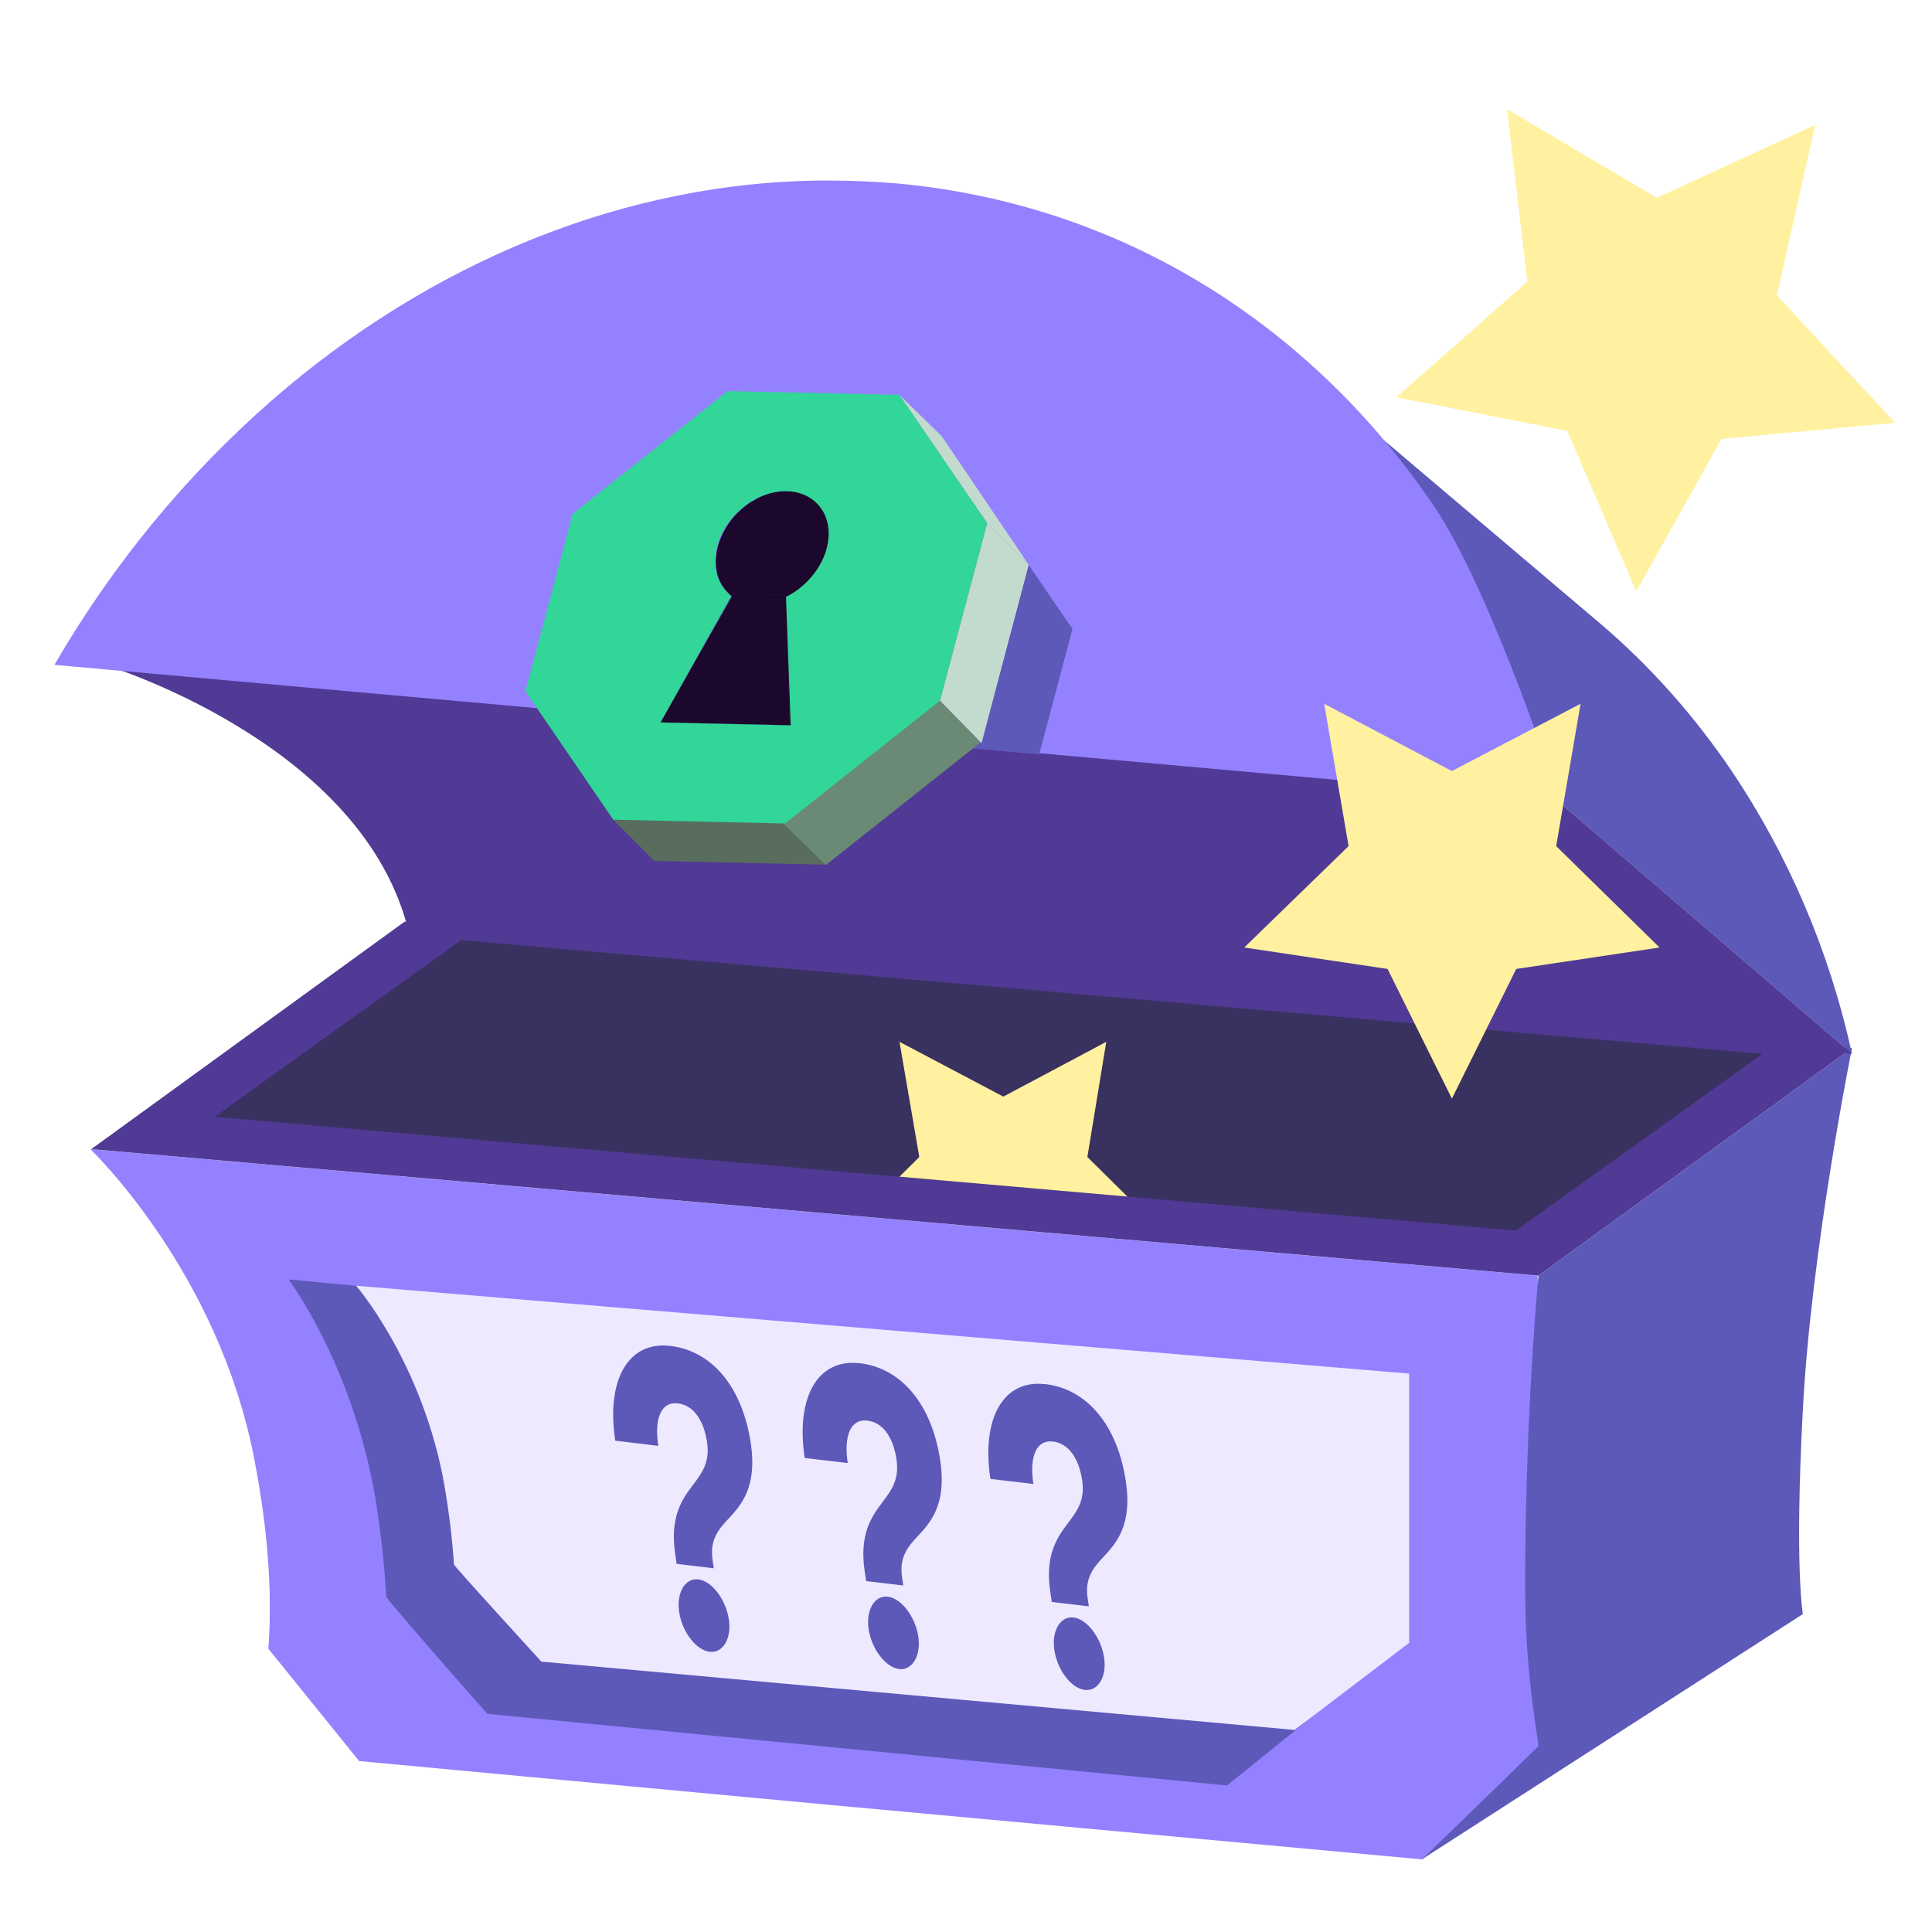 <?xml version="1.0" encoding="utf-8"?>
<svg xmlns="http://www.w3.org/2000/svg" fill="none" viewBox="0 0 40 40">
  <clipPath id="a">
    <path d="m.235.235h39v39h-39z"/>
  </clipPath>
  <g clip-path="url(#a)">
    <path d="m1.87 23.792s2.658 2.522 3.401 6.45c.319 1.652.356 2.941.285 3.893l1.88 2.326 9.837.916 12.176 1.12 2.816-2.603-.215-3.345-.215-6.138-14.992-1.31z" fill="#9481ff"/>
    <path d="m7.763 30.966c.127.773.199 1.486.235 2.096-.018.02 2.098 2.442 2.098 2.422l15.309 1.482 2.369-1.912v-6.493l-21.802-2.072s1.302 1.71 1.791 4.477z" fill="#5c59b9"/>
    <path d="m9.164 30.55c.127.679.199 1.304.235 1.84-.018.018 1.641 1.823 1.809 2.012l15.598 1.415 2.369-1.804v-5.574l-21.802-1.819s1.302 1.501 1.791 3.93z" fill="#eee9ff"/>
    <g fill="#5c59b9">
      <path d="m21.641 28.656c.869.103 1.493.852 1.668 2.01.137.902-.192 1.278-.458 1.563-.216.227-.394.449-.333.856l.026.173-.768-.091-.026-.173c-.126-.805.138-1.163.369-1.47.186-.245.348-.47.286-.876-.071-.471-.29-.766-.606-.803-.337-.04-.492.299-.404.879l-.89-.105c-.192-1.267.276-2.064 1.136-1.961z"/>
      <path d="m22.229 33.489c.276.033.561.409.628.814s-.119.718-.397.685c-.278-.033-.56-.4-.628-.806s.114-.727.397-.693z"/>
      <path d="m17.797 28.223c.869.103 1.494.852 1.669 2.011.137.904-.192 1.279-.458 1.563-.216.227-.393.449-.332.856l.025.173-.768-.091-.026-.173c-.126-.803.139-1.163.369-1.469.186-.246.347-.471.285-.878-.071-.471-.289-.766-.604-.803-.338-.04-.493.299-.406.879l-.89-.105c-.192-1.266.274-2.064 1.136-1.961z"/>
      <path d="m18.383 33.058c.276.033.561.408.628.813.067.405-.126.718-.396.685-.27-.033-.561-.4-.628-.806-.067-.406.113-.725.395-.692z"/>
      <path d="m13.875 27.865c.869.103 1.493.852 1.669 2.012.137.902-.192 1.277-.458 1.563-.216.227-.394.449-.333.856l.026.174-.77-.092-.025-.173c-.126-.803.138-1.163.369-1.469.186-.245.348-.47.286-.876-.072-.473-.29-.767-.606-.805-.338-.039-.492.299-.404.88l-.891-.107c-.193-1.267.274-2.065 1.137-1.962z"/>
      <path d="m14.46 32.7c.276.033.562.408.628.814s-.119.718-.396.684c-.276-.034-.561-.398-.628-.806s.113-.725.396-.692z"/>
    </g>
    <path d="m23.351 20.391-14.973-1.31-6.489 4.711 29.965 2.619 6.489-4.711z" fill="#503a95"/>
    <path d="m23.008 20.641-13.461-1.177-5.1 3.659 26.939 2.355 5.1-3.659z" fill="#393160"/>
    <path d="m31.854 26.411 6.489-4.711s-.841 4.163-1.016 7.467c-.176 3.303 0 4.25 0 4.25l-7.89 5.08c.93-.889 2.417-2.347 2.417-2.347-.153-1.033-.287-1.98-.278-3.557.02-3.615.278-6.182.278-6.182z" fill="#5c59b9"/>
    <path d="m26.83 7.568 6.294 5.336c1.036.879 1.955 1.915 2.736 3.069 1.153 1.72 2.013 3.694 2.482 5.844l-6.255-5.375c-.489-2.15-1.329-4.124-2.482-5.825-.801-1.153-1.74-2.15-2.776-3.049z" fill="#5c59b9"/>
    <path d="m2.143 13.745c1.153-2.013 2.619-3.772 4.3-5.238 3.499-3.049 7.936-4.75 12.451-4.339 4.515.41 8.288 2.834 10.692 6.431 1.153 1.701 1.994 3.675 2.482 5.825 0 .059-29.945-2.658-29.926-2.678z" fill="#eee9ff"/>
    <path d="m2.143 13.745c1.153-2.013 2.619-3.772 4.3-5.238 3.499-3.049 7.936-4.75 12.451-4.339 4.515.41 8.288 2.834 10.692 6.431 1.153 1.701 1.994 3.675 2.482 5.825 0 .059-29.945-2.658-29.926-2.678z" fill="#9481ff"/>
    <path d="m32.088 16.442-16.341-1.427-13.585-1.251s5.199 1.564 6.255 5.356c-.059-.019 29.926 2.697 29.926 2.697z" fill="#503a95"/>
    <path d="m17.155 3.737v2.932c.371 0 .762.02 1.134.059 3.655.332 6.841 2.248 8.972 5.414.176.254.371.645.586 1.095-6.978-.625-15.715-1.407-21.188-1.896.274-.274.567-.547.86-.801 2.834-2.482 6.255-3.851 9.636-3.851zm0 0c-4.202 0-8.268 1.701-11.552 4.574-1.74 1.525-3.264 3.362-4.476 5.454-.02 0 31.157 2.795 31.157 2.795s-1.388-4.281-2.58-6.059c-2.522-3.733-6.431-6.274-11.142-6.704-.469-.039-.938-.059-1.407-.059z" fill="#9481ff"/>
    <path clip-rule="evenodd" d="m21.515 15.618.69-2.595-1.818-2.658-3.558-.078-3.206 2.541-.54 2.032c1.133.103 2.297.208 3.464.313l.36-.644c-.274-.215-.41-.606-.293-1.036.176-.645.821-1.153 1.446-1.134.625.02.997.547.821 1.192-.117.43-.45.801-.841.997l.028.762c1.167.105 2.325.209 3.445.309z" fill="#5c59b9" fill-rule="evenodd"/>
    <path d="m16.919 10.402.86.86c-.156-.156-.352-.235-.606-.254-.137 0-.274.019-.41.059l-.86-.86c.137-.039.274-.059.41-.059.235.02.45.098.606.254z" fill="#53386f"/>
    <path d="m15.903 10.227.86.86c-.039.019-.098.039-.137.059l-.86-.86c.039-.039.078-.059.137-.059z" fill="#563a74"/>
    <path d="m15.766 10.265.86.86c-.039.019-.078.039-.098.059l-.86-.86c.019-.02.059-.039.098-.059z" fill="#593c78"/>
    <path d="m15.668 10.325.86.86c-.039.02-.059.039-.098.059l-.86-.86c.039-.019.059-.039.098-.059z" fill="#5c3e7c"/>
    <path d="m15.57 10.363.86.86c-.019.02-.059.039-.078.059l-.86-.86c.019-.019.059-.039.078-.059z" fill="#5f4080"/>
    <path d="m15.492 10.422.86.86c-.02.019-.059.039-.078.059l-.86-.86c.039-.019.059-.039.078-.059z" fill="#634285"/>
    <path d="m15.414 10.481.86.86c-.02.019-.039.039-.078.059l-.86-.86c.039-.02.059-.039.078-.059z" fill="#664489"/>
    <path d="m15.355 10.539.86.86c-.019.019-.039.039-.059.059l-.86-.86c.02-.02.039-.039.059-.059z" fill="#69478d"/>
    <path d="m15.277 10.598.86.86c-.019.019-.039.039-.059.059l-.86-.86c.019-.02.039-.039.059-.059z" fill="#6c4992"/>
    <path d="m15.218 10.656.86.86c-.02.02-.039.039-.059.078l-.86-.86c.019-.02.039-.059.059-.078z" fill="#6f4b96"/>
    <path d="m15.16 10.735.86.86c-.019.019-.039.059-.059.078l-.86-.86c.02-.039.039-.059.059-.078z" fill="#724d9a"/>
    <path d="m15.101 10.813.86.86c-.019.019-.039.059-.059.078l-.86-.86c.02-.019.039-.059.059-.078z" fill="#764f9e"/>
    <path d="m15.043 10.891.879.88c-.019.039-.039.059-.059.098l-.86-.86c0-.039.019-.078.039-.117z" fill="#7951a3"/>
    <path d="m14.984 11.008.86.86c-.019.039-.039.098-.059.137l-.86-.86c.02-.059.039-.098.059-.137z" fill="#7c53a7"/>
    <path d="m14.925 11.145.86.86c-.02.059-.039.098-.059.156-.039.137-.039.254-.039.371l-.86-.86c0-.117 0-.235.039-.371.019-.059.039-.117.059-.156z" fill="#7f56ab"/>
    <path d="m14.827 11.673.86.86c0 .039 0 .098.02.137l-.86-.86c-.019-.039-.019-.098-.019-.137z" fill="#7c53a7"/>
    <path d="m14.847 11.81.86.86c0 .039.02.059.02.098l-.86-.86c-.019-.039-.019-.059-.019-.098z" fill="#7951a3"/>
    <path d="m14.867 11.908.86.86c0 .02.02.059.02.078l-.86-.86c0-.02-.019-.059-.019-.078z" fill="#764f9e"/>
    <path d="m14.886 11.986.86.86c.02.019.02.039.039.078l-.86-.86c0-.039-.02-.059-.039-.078z" fill="#724d9a"/>
    <path d="m14.925 12.064.86.86c.019.019.019.039.039.059l-.86-.86c-.019-.02-.019-.039-.039-.059z" fill="#6f4b96"/>
    <path d="m14.964 12.122.86.86c.019.019.019.039.039.059l-.86-.86c-.019-.02-.019-.039-.039-.059z" fill="#6c4992"/>
    <path d="m15.004 12.181.86.86c.02.02.02.039.039.059l-.86-.86c0-.019-.02-.039-.039-.059z" fill="#69478d"/>
    <path d="m15.043 12.22.86.86.019.019-.86-.86s0 0-.02-.02z" fill="#664489"/>
    <path d="m15.18 12.298.88.86-.019.039-.88-.86z" fill="#1e0930"/>
    <path d="m15.16 12.338.86.86c-.039-.019-.059-.059-.098-.078l-.86-.86c.039.019.078.039.098.078z" fill="#13061f"/>
    <path d="m16.919 10.403.86.86.02.019-.86-.86c-.019 0-.019-.02-.019-.02z" fill="#180726"/>
    <path d="m16.938 10.422.86.86c.02.02.039.039.039.059l-.86-.86c-.02-.019-.02-.039-.039-.059z" fill="#180727"/>
    <path d="m16.977 10.481.86.86c.02.02.02.039.039.059l-.86-.86c-.02-.019-.02-.039-.039-.059z" fill="#190728"/>
    <path d="m17.016 10.54.86.86c.02.019.02.039.039.059l-.86-.86c-.02-.02-.02-.039-.039-.059z" fill="#1a0829"/>
    <path d="m17.056 10.598.86.86c.02.019.02.039.039.078l-.86-.86c-.02-.039-.02-.059-.039-.078z" fill="#1b082a"/>
    <path d="m17.095 10.657.86.86c.02.019.02.059.02.078l-.86-.86c0-.019-.019-.039-.019-.078z" fill="#1b082c"/>
    <path d="m17.114 10.755.86.86c.019.039.019.059.019.098l-.86-.86c0-.039 0-.078-.019-.098z" fill="#1c082d"/>
    <path d="m17.134 10.852.86.86c0 .039.019.078.019.137l-.86-.86c0-.059 0-.098-.02-.137z" fill="#1d092e"/>
    <path d="m17.153 10.969.86.86c0 .117 0 .234-.039.371l-.86-.86c.039-.117.059-.254.039-.371z" fill="#1e092f"/>
    <path d="m16.273 12.318.86.86-1.075-.019-.88-.86z" fill="#13061e"/>
    <path d="m15.161 12.338.88.86-1.505 2.639-.86-.88z" fill="#8258b0"/>
    <path d="m17.115 11.361c-.117.43-.45.821-.841.997v-.039l-1.095-.019-.02.039c-.293-.215-.41-.586-.293-1.036.176-.645.821-1.153 1.446-1.134.606 0 .977.547.801 1.192z" fill="#1c082d"/>
    <path d="m17.114 11.361.86.86c-.02.059-.039.117-.059.156l-.86-.86c.039-.059.039-.117.059-.156z" fill="#1e092f"/>
    <path d="m17.055 11.517.86.86c-.019.039-.039.098-.059.137l-.86-.86c.02-.039.039-.098.059-.137z" fill="#1d092e"/>
    <path d="m16.997 11.654.86.86c-.019.039-.039.078-.059.098l-.86-.86c.02-.02.039-.059.059-.098z" fill="#1c082d"/>
    <path d="m16.938 11.752.86.86c-.019.039-.039.059-.059.078l-.86-.86c.019-.02.039-.039.059-.078z" fill="#1b082c"/>
    <path d="m16.879 11.85.86.86c-.019.02-.039.059-.059.078l-.86-.86c.019-.039.039-.059.059-.078z" fill="#1b082a"/>
    <path d="m16.821 11.928.86.86c-.02.019-.039.039-.059.078l-.86-.86c.02-.039.039-.059.059-.078z" fill="#1a0829"/>
    <path d="m16.762 11.986.86.86c-.02.019-.039.039-.059.059l-.86-.86c.019-.02.039-.039.059-.059z" fill="#190728"/>
    <path d="m16.703 12.064.86.86c-.019.02-.039.039-.059.059l-.86-.86c.02-.019.039-.039.059-.059z" fill="#180727"/>
    <path d="m16.625 12.123.86.86c-.02.019-.039.039-.078.059l-.86-.86c.039-.02.059-.039.078-.059z" fill="#180726"/>
    <path d="m16.567 12.182.86.86c-.019.019-.039.039-.078.059l-.86-.86c.019-.039.059-.039.078-.059z" fill="#170725"/>
    <path d="m16.489 12.221.86.86c-.019.019-.059.039-.078.059l-.86-.86c.019-.02.059-.039.078-.059z" fill="#160723"/>
    <path d="m16.41 12.28.88.86c-.019.019-.059.039-.098.059l-.86-.86c.02-.02.059-.039.078-.059z" fill="#150622"/>
    <path d="m16.332 12.338.86.86c-.019 0-.039.02-.059.02l-.86-.86c.02 0 .039-.019.059-.019z" fill="#150621"/>
    <path d="m18.62 8.174.88.86 1.798 2.658-.86-.86z" fill="#c3dbcf"/>
    <path d="m16.274 12.358.86.86.098 2.678-.88-.88z" fill="#1f0932"/>
    <path d="m16.353 15.015-2.678-.059 1.486-2.619.02-.039 1.095.02v.039z" fill="#1c082d"/>
    <path d="m16.353 15.015.88.88-2.697-.059-.86-.88z" fill="#13061e"/>
    <path d="m16.226 17.042.88.86-3.558-.078-.86-.86z" fill="#596d5f"/>
    <path d="m19.444 14.489.86.88-3.206 2.541-.88-.86z" fill="#6a8a76"/>
    <path d="m19.46 14.508-3.206 2.541-3.557-.078-1.818-2.658.977-3.675 3.206-2.541 3.558.078 1.818 2.658zm-5.786.45 2.697.059-.098-2.658c.391-.196.723-.567.841-.997.176-.645-.196-1.173-.821-1.192s-1.27.489-1.446 1.134c-.117.43.019.821.293 1.036z" fill="#32d698"/>
    <path d="m20.439 10.832.86.86-.977 3.694-.86-.88z" fill="#c3dbcf"/>
    <path d="m30.059 15.964 2.665-1.393-.505 2.947 2.14 2.099-2.967.444-1.332 2.685-1.332-2.685-2.967-.444 2.16-2.099-.505-2.947z" fill="#fff19f"/>
    <path d="m36.788 6.114 2.447 2.639-3.594.334-1.764 3.156-1.426-3.32-3.538-.699 2.709-2.392-.42-3.571 3.101 1.834 3.279-1.508z" fill="#fff19f"/>
    <path clip-rule="evenodd" d="m23.342 24.774-.829-.819.391-2.385-2.131 1.134-2.15-1.134.41 2.385-.411.407z" fill="#fff19f" fill-rule="evenodd"/>
  </g>
</svg>